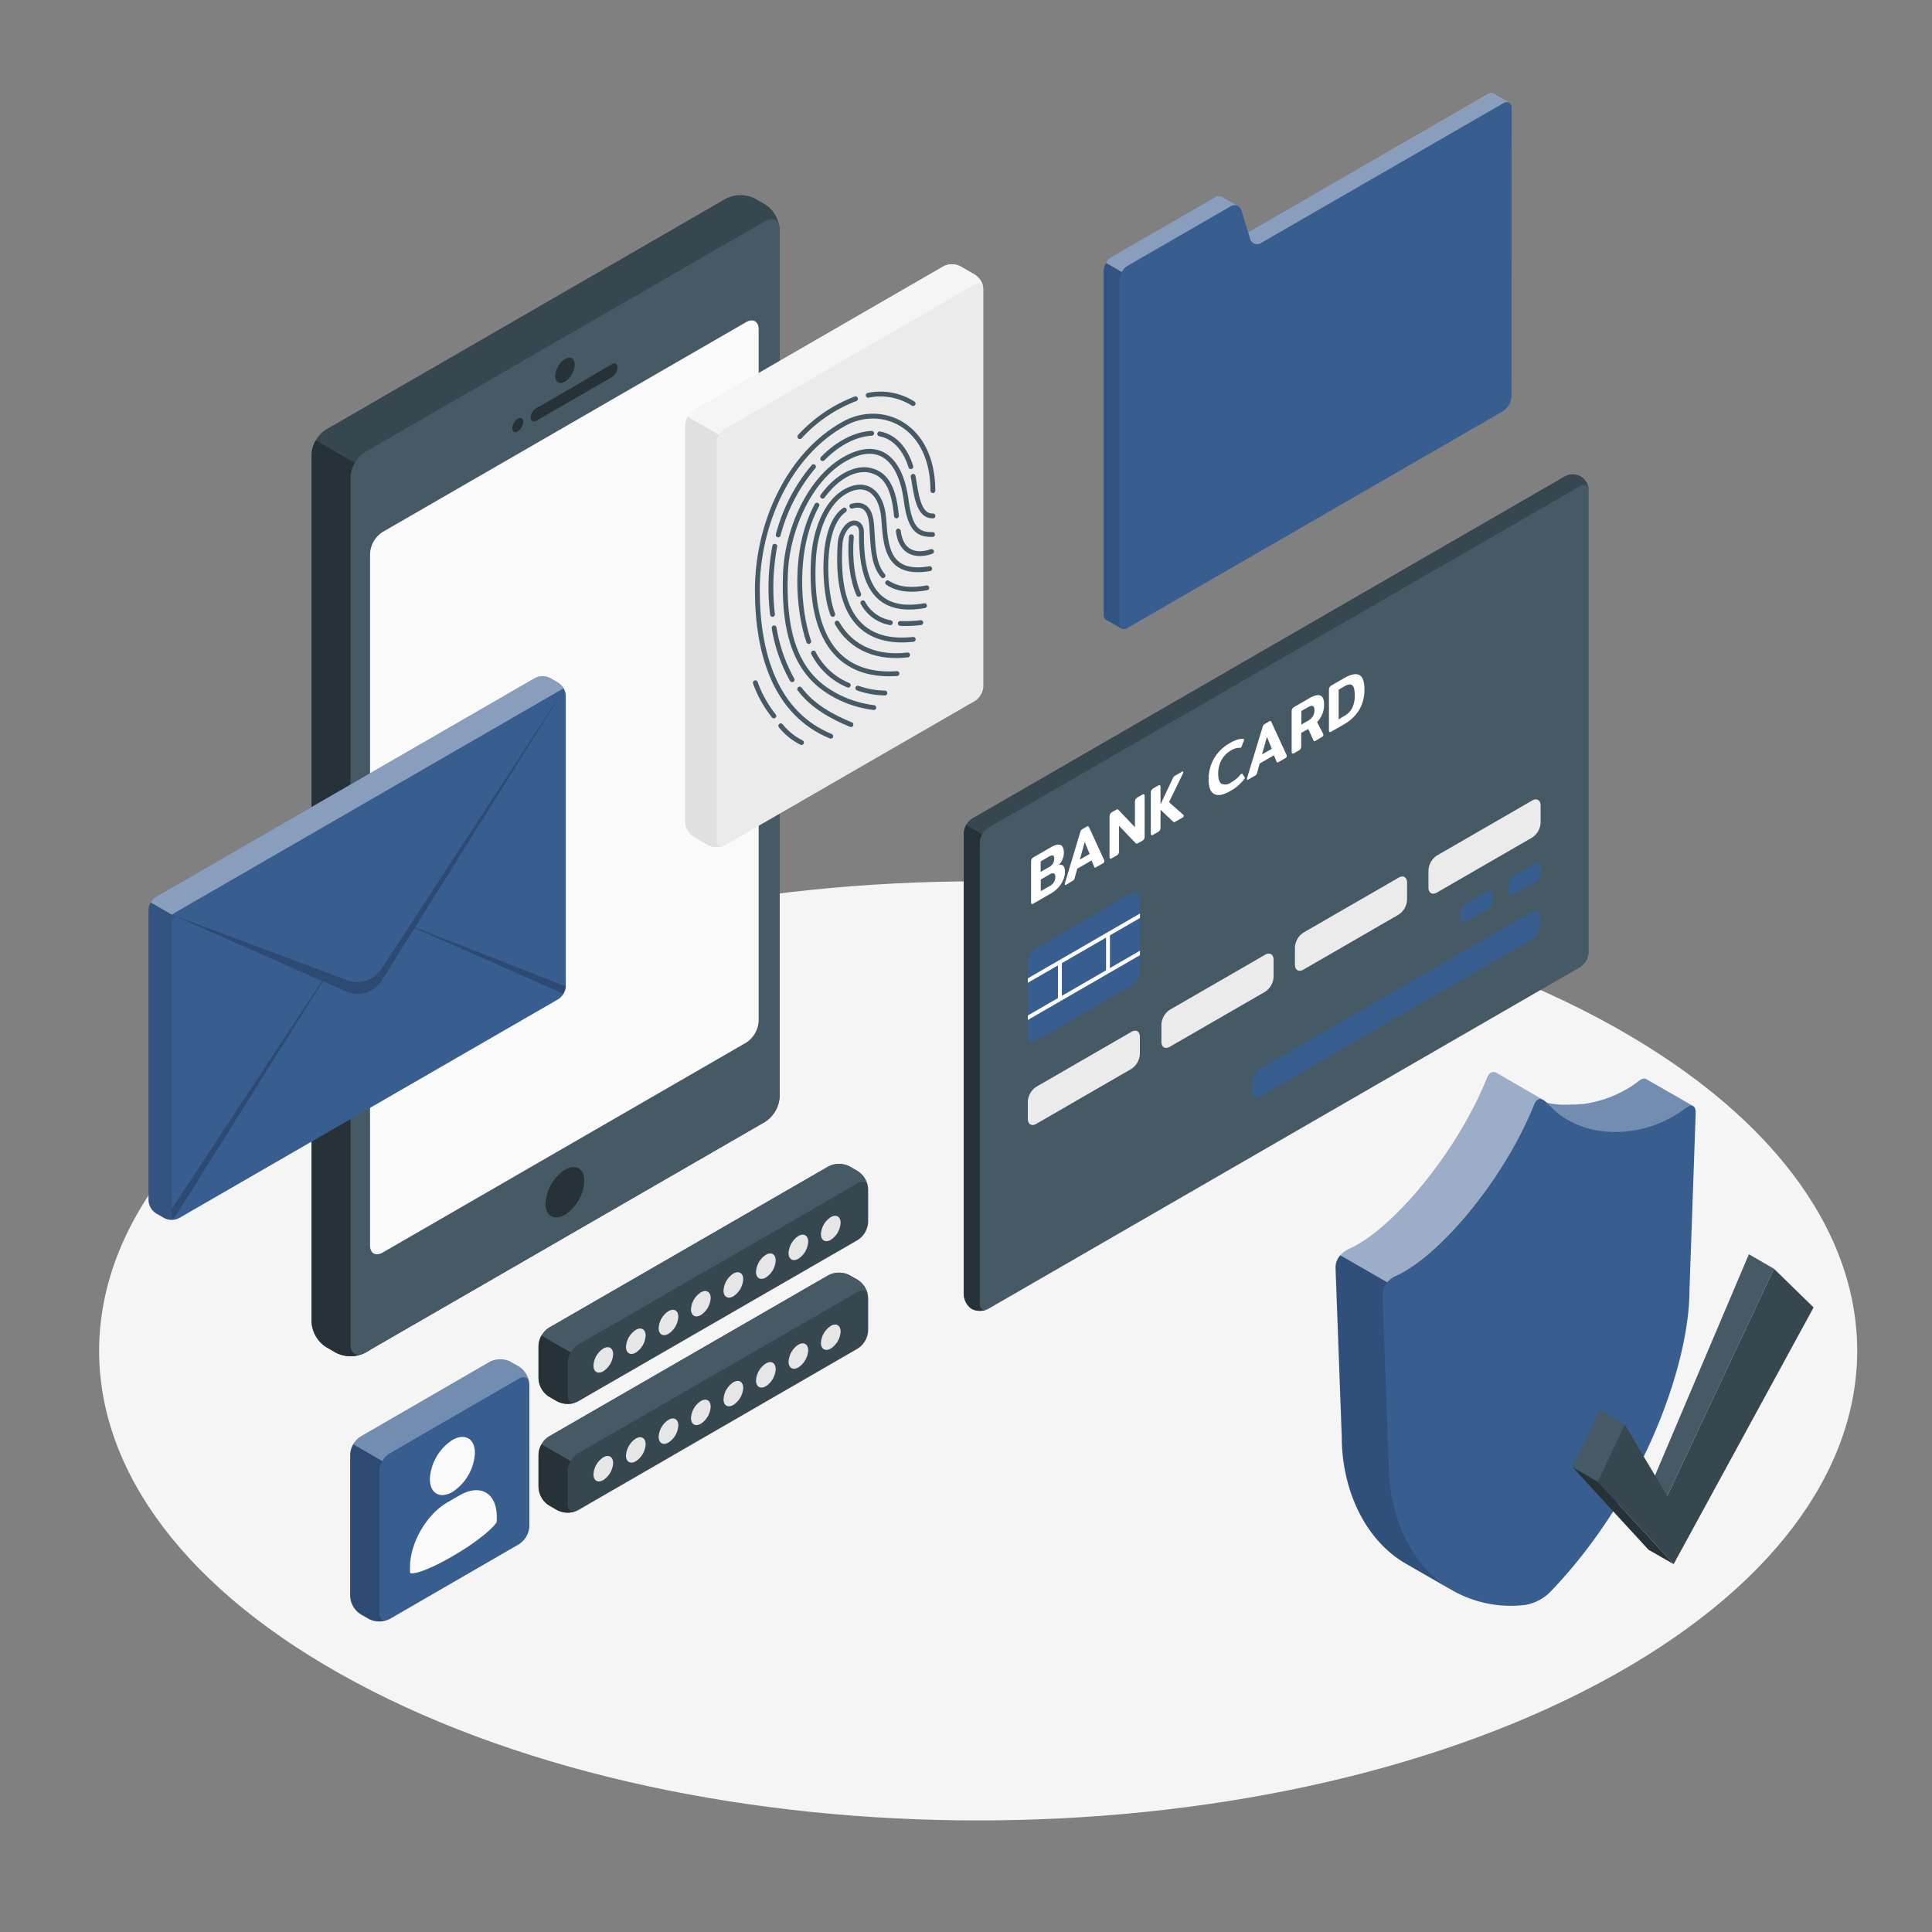 <svg xmlns="http://www.w3.org/2000/svg" xmlns:xlink="http://www.w3.org/1999/xlink" viewBox="0 0 500 500"><rect x="0" y="0" width="500" height="500" fill="#808080" stroke="none"/><defs><clipPath id="freepik--clip-path--inject-56"><path d="M266,249.17V268c0,1.41,1,2,2.21,1.28l24.6-14.21a4.9,4.9,0,0,0,2.21-3.83V232.42c0-1.41-1-2-2.21-1.28l-24.6,14.21A4.86,4.86,0,0,0,266,249.17Z" style="fill:#385D8F"></path></clipPath></defs><g id="freepik--Floor--inject-56"><path id="freepik--floor--inject-56" d="M92.26,435.51C181.09,483,325.13,483,414,435.51s88.84-124.38,0-171.83-232.87-47.45-321.7,0S3.42,388.06,92.26,435.51Z" style="fill:#f5f5f5"></path></g><g id="freepik--Device--inject-56"><g id="freepik--device--inject-56"><path d="M86.93,350.09l-2.56-1.48a8.31,8.31,0,0,1-3.76-6.52V117.68a8.31,8.31,0,0,1,3.76-6.52L187.87,51.4a8.33,8.33,0,0,1,7.53,0L198,52.88a8.31,8.31,0,0,1,3.76,6.52V283.81a8.31,8.31,0,0,1-3.76,6.52L94.47,350.09A8.35,8.35,0,0,1,86.93,350.09Z" style="fill:#37474f"></path><path d="M95.75,122.07l-14-8.1a7.7,7.7,0,0,0-1.1,3.71V342.09a8.31,8.31,0,0,0,3.76,6.52l2.56,1.48a8.35,8.35,0,0,0,7.54,0l1.28-.74Z" style="fill:#263238"></path><path d="M90.7,123.51V347.92c0,2.4,1.69,3.37,3.77,2.17L198,290.33a8.31,8.31,0,0,0,3.76-6.52V59.4c0-2.4-1.68-3.37-3.76-2.17L94.47,117A8.36,8.36,0,0,0,90.7,123.51Z" style="fill:#455a64"></path><path d="M99,137.69l94.11-54.33c1.78-1,3.23-.19,3.23,1.87v179a7.16,7.16,0,0,1-3.23,5.6L99,324.18c-1.79,1-3.23.19-3.23-1.87v-179A7.11,7.11,0,0,1,99,137.69Z" style="fill:#fafafa"></path><path d="M146.22,92.93c1.39-.8,2.52-.15,2.52,1.46a5.57,5.57,0,0,1-2.52,4.37c-1.4.81-2.53.15-2.53-1.45A5.59,5.59,0,0,1,146.22,92.93Z" style="fill:#263238"></path><path d="M138.93,105.54c5.13-2.83,14.27-8.28,19.33-11.25.86-.51,1.55-.16,1.55.78a3.36,3.36,0,0,1-1.56,2.59l-19.36,11.18c-.86.5-1.56.14-1.56-.79A3.21,3.21,0,0,1,138.93,105.54Z" style="fill:#263238"></path><path d="M134,108.37c.78-.46,1.41-.09,1.41.81a3.13,3.13,0,0,1-1.41,2.46c-.78.45-1.42.08-1.42-.82A3.14,3.14,0,0,1,134,108.37Z" style="fill:#263238"></path><path d="M146.22,302.73c2.78-1.61,5-.31,5,2.91a11.15,11.15,0,0,1-5,8.74c-2.79,1.61-5.05.31-5.05-2.91A11.15,11.15,0,0,1,146.22,302.73Z" style="fill:#263238"></path></g></g><g id="freepik--bank-card--inject-56"><path d="M251.5,338.79a4.75,4.75,0,0,1-2.07-3.75V215.66a4.88,4.88,0,0,1,2.21-3.83l153.15-88.42a4.15,4.15,0,0,1,6.36,3.67V246.46a4.88,4.88,0,0,1-2.21,3.83L255.79,338.72A4.77,4.77,0,0,1,251.5,338.79Z" style="fill:#455a64"></path><path d="M411.13,126.71c-.16-1.14-1.08-1.56-2.19-.91L255.79,214.22a4.44,4.44,0,0,0-1.56,1.65l-4.15-2.39a4.44,4.44,0,0,1,1.56-1.65L404.8,123.4a4.13,4.13,0,0,1,6.33,3.31Z" style="fill:#37474f"></path><path d="M255.27,338.94a.44.44,0,0,1-.16.06,1.12,1.12,0,0,1-.31.1l-.17,0a1.65,1.65,0,0,1-.32.06l-.26,0a4.42,4.42,0,0,1-1.15,0,3.72,3.72,0,0,1-1.39-.43,4.73,4.73,0,0,1-2.08-3.75V215.65a4.5,4.5,0,0,1,.65-2.17l4.15,2.39a4.53,4.53,0,0,0-.65,2.18V337.44a1.5,1.5,0,0,0,.73,1.47,1,1,0,0,0,.35.1,1.45,1.45,0,0,0,.41,0Z" style="fill:#263238"></path><path d="M266,249.17V268c0,1.41,1,2,2.21,1.28l24.6-14.21a4.9,4.9,0,0,0,2.21-3.83V232.42c0-1.41-1-2-2.21-1.28l-24.6,14.21A4.86,4.86,0,0,0,266,249.17Z" style="fill:#385D8F"></path><g style="clip-path:url(#freepik--clip-path--inject-56)"><rect x="258.98" y="244.87" width="43.09" height="1" transform="translate(-85.13 173.27) rotate(-30.02)" style="fill:#fff"></rect><rect x="273.81" y="248.96" width="1" height="9.6" style="fill:#fff"></rect><rect x="286.25" y="241.82" width="1" height="9.58" style="fill:#fff"></rect><rect x="258.98" y="254.49" width="43.09" height="1" transform="translate(-89.94 174.56) rotate(-30.02)" style="fill:#fff"></rect></g><path d="M267,233.93c-.11-.06-.16-.22-.16-.48V223a1.33,1.33,0,0,1,.16-.67,1.3,1.3,0,0,1,.52-.49l4.46-2.58c1.11-.64,1.95-.83,2.51-.56s.84.93.84,2a4.39,4.39,0,0,1-.35,1.67,4.61,4.61,0,0,1-.93,1.47c1-.2,1.56.38,1.56,1.75a5.56,5.56,0,0,1-.4,2,6.6,6.6,0,0,1-1.22,2,8,8,0,0,1-2,1.63l-4.46,2.57C267.3,234,267.12,234,267,233.93Zm4.55-9.56a2.57,2.57,0,0,0,.95-.9,2.27,2.27,0,0,0,.33-1.21c0-.48-.1-.76-.31-.85s-.53,0-1,.25l-2.2,1.28v2.7Zm.25,4.85a2.58,2.58,0,0,0,1.32-2.26c0-.5-.13-.81-.38-.91a1.27,1.27,0,0,0-1.07.23l-2.32,1.35v3Z" style="fill:#fff"></path><path d="M275.6,228.86a1.4,1.4,0,0,1,0-.31l3.94-13.11a2.27,2.27,0,0,1,.23-.55,1,1,0,0,1,.38-.33l1.11-.64c.16-.09.28-.13.36-.1a.52.52,0,0,1,.23.28l3.94,8.57a.73.73,0,0,1,0,.25.51.51,0,0,1-.27.46l-1.84,1.06a.49.49,0,0,1-.31.1c-.07,0-.12-.08-.18-.19l-.69-1.67-3.7,2.14-.69,2.46a1.26,1.26,0,0,1-.17.4,1,1,0,0,1-.31.25L275.88,229C275.69,229.1,275.6,229.06,275.6,228.86ZM282,221l-1.27-3.07-1.27,4.53Z" style="fill:#fff"></path><path d="M287.31,222.21c-.11-.06-.16-.22-.16-.47V211.3a1.27,1.27,0,0,1,.16-.66,1.32,1.32,0,0,1,.54-.5l.94-.54a.88.88,0,0,1,.39-.15.46.46,0,0,1,.28.15l4.26,4.48v-6.55a1.34,1.34,0,0,1,.16-.68,1.37,1.37,0,0,1,.52-.49l1.14-.66c.26-.15.43-.19.54-.12s.15.23.15.5v10.41a1.34,1.34,0,0,1-.15.66,1.37,1.37,0,0,1-.54.49l-1,.56a.76.76,0,0,1-.38.13.46.46,0,0,1-.28-.14l-4.27-4.46v6.56a1.33,1.33,0,0,1-.15.65,1.39,1.39,0,0,1-.54.5l-1.14.65C287.59,222.24,287.41,222.27,287.31,222.21Z" style="fill:#fff"></path><path d="M306.34,211.11a.51.51,0,0,1-.27.46l-1.9,1.09a1,1,0,0,1-.28.12.26.26,0,0,1-.19-.05l-3.36-3.16,0,0v4.62a1.37,1.37,0,0,1-.15.66,1.45,1.45,0,0,1-.54.49l-1.14.66c-.24.14-.41.18-.52.12s-.16-.23-.16-.48V205.18a1.3,1.3,0,0,1,.16-.67,1.39,1.39,0,0,1,.52-.5l1.14-.66c.26-.14.43-.18.54-.12s.15.23.15.5v4.53l0-.09,3.25-6.89a1,1,0,0,1,.19-.29,1.91,1.91,0,0,1,.31-.23l1.87-1.08c.19-.1.28-.05.28.15a.82.82,0,0,1-.09.33l-3.61,7.44,3.71,3.28A.27.27,0,0,1,306.34,211.11Z" style="fill:#fff"></path><path d="M314.25,205.5c-1-.51-1.46-1.77-1.46-3.79a10.69,10.69,0,0,1,1.42-5.46,11,11,0,0,1,4.07-3.94,9.35,9.35,0,0,1,2-.91,3.28,3.28,0,0,1,1.53-.15.17.17,0,0,1,.15.19,1,1,0,0,1-.09.35l-.54,1.38a.63.63,0,0,1-.21.31.46.46,0,0,1-.26.05,4.11,4.11,0,0,0-2.29.69,6.45,6.45,0,0,0-2.44,2.45,7.32,7.32,0,0,0-.86,3.6c0,1.38.3,2.25.9,2.59a2.52,2.52,0,0,0,2.47-.39,8.51,8.51,0,0,0,2.41-2,1.22,1.22,0,0,1,.26-.26c.07,0,.14,0,.21.07l.59.84a.32.32,0,0,1,.06.17.83.83,0,0,1-.18.37,11.3,11.3,0,0,1-3.67,3.1C316.58,205.76,315.21,206,314.25,205.5Z" style="fill:#fff"></path><path d="M322.74,201.64a2.08,2.08,0,0,1,0-.3l4-13.12a1.68,1.68,0,0,1,.23-.55,1.17,1.17,0,0,1,.37-.32l1.11-.65a.5.5,0,0,1,.37-.09.48.48,0,0,1,.23.28l3.94,8.56a.82.82,0,0,1,0,.26.48.48,0,0,1-.27.45l-1.84,1.07a.56.56,0,0,1-.31.1.31.31,0,0,1-.18-.19l-.7-1.67L326,197.6l-.68,2.47a1.45,1.45,0,0,1-.17.39,1,1,0,0,1-.32.26L323,201.78C322.83,201.89,322.74,201.84,322.74,201.64Zm6.4-7.86-1.26-3.06-1.28,4.53Z" style="fill:#fff"></path><path d="M334.44,195c-.1-.06-.16-.22-.16-.48V184.1a1.44,1.44,0,0,1,.16-.67,1.41,1.41,0,0,1,.53-.49l3.85-2.22q3.85-2.24,3.86,1.66a6.15,6.15,0,0,1-.46,2.38,6.76,6.76,0,0,1-1.35,2.11l1.6,3.12a.51.51,0,0,1,0,.22.55.55,0,0,1-.32.5l-1.68,1a.72.72,0,0,1-.32.13c-.08,0-.14-.06-.19-.17l-1.4-3-1.81,1v3.44a1.18,1.18,0,0,1-.68,1.15l-1.14.66C334.73,195,334.55,195.06,334.44,195Zm4-8.42a3.64,3.64,0,0,0,1.3-1.17,2.86,2.86,0,0,0,.44-1.58c0-.61-.14-1-.4-1.11s-.66,0-1.19.26L336.79,184v3.51Z" style="fill:#fff"></path><path d="M344.09,189.43c-.11-.06-.16-.22-.16-.48V178.54a1.3,1.3,0,0,1,.16-.67,1.32,1.32,0,0,1,.52-.5l3.2-1.84q2.6-1.51,3.95-.85t1.35,3.75a10,10,0,0,1-1.36,5.31,10.9,10.9,0,0,1-3.94,3.73l-3.2,1.84C344.37,189.45,344.19,189.49,344.09,189.43Zm3.84-4.16a5.12,5.12,0,0,0,2-2,7.15,7.15,0,0,0,.67-3.37c0-1.4-.22-2.26-.67-2.58s-1.12-.21-2,.31l-1.49.86v7.67Z" style="fill:#fff"></path><path d="M266,285.09v4.47c0,1.41,1,2,2.21,1.28l24.6-14.21A4.9,4.9,0,0,0,295,272.8v-4.47c0-1.41-1-2-2.21-1.28l-24.6,14.21A4.88,4.88,0,0,0,266,285.09Z" style="fill:#ebebeb"></path><path d="M300.57,265.14v4.47c0,1.41,1,2,2.21,1.27l24.61-14.2a4.9,4.9,0,0,0,2.21-3.83v-4.47c0-1.41-1-2-2.21-1.28l-24.61,14.21A4.88,4.88,0,0,0,300.57,265.14Z" style="fill:#ebebeb"></path><path d="M335.13,245.18v4.47c0,1.41,1,2,2.21,1.28l24.6-14.21a4.86,4.86,0,0,0,2.21-3.82v-4.48c0-1.41-1-2-2.21-1.27l-24.6,14.2A4.9,4.9,0,0,0,335.13,245.18Z" style="fill:#ebebeb"></path><path d="M369.68,225.23v4.47c0,1.41,1,2,2.21,1.28l24.61-14.21a4.88,4.88,0,0,0,2.21-3.83v-4.47c0-1.41-1-2-2.21-1.28L371.89,221.4A4.9,4.9,0,0,0,369.68,225.23Z" style="fill:#ebebeb"></path><path d="M384.94,230.63l-5.64,3.26a2.92,2.92,0,0,0-1.32,2.29v1.73c0,.84.59,1.19,1.32.76l5.64-3.25a2.92,2.92,0,0,0,1.33-2.3v-1.73C386.27,230.55,385.68,230.21,384.94,230.63Z" style="fill:#385D8F"></path><path d="M397.38,223.45l-5.64,3.25a2.94,2.94,0,0,0-1.32,2.3v1.73c0,.84.59,1.18,1.32.76l5.64-3.26a2.91,2.91,0,0,0,1.33-2.29v-1.73C398.71,223.37,398.12,223,397.38,223.45Z" style="fill:#385D8F"></path><path d="M326.17,276.53,396.39,236c1.22-.71,2.21-.13,2.21,1.28v2.07a4.88,4.88,0,0,1-2.21,3.83l-70.22,40.54c-1.22.71-2.21.14-2.21-1.27v-2.08A4.9,4.9,0,0,1,326.17,276.53Z" style="fill:#385D8F"></path></g><g id="freepik--Fingerprint--inject-56"><path d="M177.31,110V212.82a4.8,4.8,0,0,0,2.16,3.75l3.8,2.19a4.79,4.79,0,0,0,4.33,0l64.72-37.36a4.8,4.8,0,0,0,2.17-3.75V74.85a4.78,4.78,0,0,0-2.17-3.75l-3.79-2.19a4.79,4.79,0,0,0-4.33,0l-64.73,37.37A4.8,4.8,0,0,0,177.31,110Z" style="fill:#ebebeb"></path><path d="M254.47,74.5c-.15-1.12-1.06-1.53-2.15-.9L187.6,111a4.46,4.46,0,0,0-1.54,1.62l-8.12-4.69a4.6,4.6,0,0,1,1.53-1.62L244.2,68.91a4.79,4.79,0,0,1,4.33,0l3.79,2.19A4.83,4.83,0,0,1,254.47,74.5Z" style="fill:#f5f5f5"></path><path d="M187.22,218.93a.35.35,0,0,1-.13,0,1.14,1.14,0,0,1-.26.09h0l-.44.11a5,5,0,0,1-2.61-.21,3.51,3.51,0,0,1-.48-.22l-3.8-2.19a4.8,4.8,0,0,1-2.16-3.75V110a4.43,4.43,0,0,1,.63-2.13l8.12,4.69a4.43,4.43,0,0,0-.63,2.13V217.51a1.8,1.8,0,0,0,.33,1.14,1.13,1.13,0,0,0,1.16.37Z" style="fill:#e0e0e0"></path><path d="M229.72,150.82c2.83,1.89,6.46,2,10.14,1.31" style="fill:none;stroke:#455a64;stroke-linecap:round;stroke-miterlimit:10;stroke-width:1.25px"></path><path d="M220.45,131c3-.87,4.81.61,5.13,4.85.39,5.22.27,10.13,2.95,13.14" style="fill:none;stroke:#455a64;stroke-linecap:round;stroke-miterlimit:10;stroke-width:1.25px"></path><path d="M215.52,159c-2.26-5.52-3.42-22.56,3-27" style="fill:none;stroke:#455a64;stroke-linecap:round;stroke-miterlimit:10;stroke-width:1.25px"></path><path d="M234.89,169.5c-7.37.87-14.32-1.34-18.25-8.24" style="fill:none;stroke:#455a64;stroke-linecap:round;stroke-miterlimit:10;stroke-width:1.25px"></path><path d="M236.35,165.47c-11.86,1.29-20.31-4.74-18.92-24.94.14-1.9,1.19-4.08,2.6-4.9l.05,0c1.44-.79,2.9.14,2.87,2.06-.21,14.45,4.47,21.16,16.32,19.06" style="fill:none;stroke:#455a64;stroke-linecap:round;stroke-miterlimit:10;stroke-width:1.25px"></path><path d="M232.13,174.32c-14.83,1-22.77-8.85-21.6-29.62.39-6.86,3-14.46,8.14-17.43a1.59,1.59,0,0,1,.22-.13c5.22-2.87,9.29.14,9.83,7.18.52,6.76.71,14.74,11.88,12.85" style="fill:none;stroke:#455a64;stroke-linecap:round;stroke-miterlimit:10;stroke-width:1.25px"></path><path d="M222,178.08a21.77,21.77,0,0,0,7,1.27" style="fill:none;stroke:#455a64;stroke-linecap:round;stroke-miterlimit:10;stroke-width:1.25px"></path><path d="M210.53,169a17.74,17.74,0,0,0,9,8.33" style="fill:none;stroke:#455a64;stroke-linecap:round;stroke-miterlimit:10;stroke-width:1.25px"></path><path d="M211.42,130.73c-6.4,11.81-4.77,27.65-2.12,35.29" style="fill:none;stroke:#455a64;stroke-linecap:round;stroke-miterlimit:10;stroke-width:1.25px"></path><path d="M232,133.52c-.6-6.41-2.23-10.79-6.88-11.82-3.71-.81-8.46,1.54-12.23,6.72" style="fill:none;stroke:#455a64;stroke-linecap:round;stroke-miterlimit:10;stroke-width:1.25px"></path><path d="M241.07,142.73c-3.82,1.34-7.88.51-8.59-5.29" style="fill:none;stroke:#455a64;stroke-linecap:round;stroke-miterlimit:10;stroke-width:1.25px"></path><path d="M241.34,138.32c-4,.11-5.85-1.67-6.82-8.84-1.49-11-7.18-15.71-16-10.61-9.26,5.34-14.82,18.57-15.24,29.51-.81,20.59,5.65,28.78,15.8,32.93a28.38,28.38,0,0,0,7.06,1.81" style="fill:none;stroke:#455a64;stroke-linecap:round;stroke-miterlimit:10;stroke-width:1.25px"></path><path d="M236.32,123.28c.79,4.33,1.21,10.37,5.13,10.24" style="fill:none;stroke:#455a64;stroke-linecap:round;stroke-miterlimit:10;stroke-width:1.25px"></path><path d="M227.66,112.28c3.79.71,6.63,3.86,8.07,8.5" style="fill:none;stroke:#455a64;stroke-linecap:round;stroke-miterlimit:10;stroke-width:1.25px"></path><path d="M212.91,118.7c4-4.14,8.71-6.39,12.67-6.56" style="fill:none;stroke:#455a64;stroke-linecap:round;stroke-miterlimit:10;stroke-width:1.25px"></path><path d="M201.4,138.43a45.27,45.27,0,0,1,9.13-17.65" style="fill:none;stroke:#455a64;stroke-linecap:round;stroke-miterlimit:10;stroke-width:1.25px"></path><path d="M199.92,159a58.56,58.56,0,0,1,.59-17.63" style="fill:none;stroke:#455a64;stroke-linecap:round;stroke-miterlimit:10;stroke-width:1.25px"></path><path d="M205,175.9a40.75,40.75,0,0,1-4.66-13.4" style="fill:none;stroke:#455a64;stroke-linecap:round;stroke-miterlimit:10;stroke-width:1.25px"></path><path d="M220.23,187.53c-4.7-1.92-9.94-4.72-13.27-9.2" style="fill:none;stroke:#455a64;stroke-linecap:round;stroke-miterlimit:10;stroke-width:1.25px"></path><path d="M215,190.53C200.91,184.77,196,169.58,196,152.68s8-35.1,22.49-43.05c9.83-5.38,22.94.45,22.94,17.35" style="fill:none;stroke:#455a64;stroke-linecap:round;stroke-miterlimit:10;stroke-width:1.25px"></path><path d="M233,161.34a29.71,29.71,0,0,0,5.3-.21" style="fill:none;stroke:#455a64;stroke-linecap:round;stroke-miterlimit:10;stroke-width:1.25px"></path><path d="M223.32,156a10,10,0,0,0,7.1,5.15" style="fill:none;stroke:#455a64;stroke-linecap:round;stroke-miterlimit:10;stroke-width:1.25px"></path><path d="M220.33,138.9c-.48,5.8.25,11.13,1.9,14.92" style="fill:none;stroke:#455a64;stroke-linecap:round;stroke-miterlimit:10;stroke-width:1.25px"></path><path d="M224.69,102.3a15.81,15.81,0,0,1,11.63,2.15" style="fill:none;stroke:#455a64;stroke-linecap:round;stroke-miterlimit:10;stroke-width:1.25px"></path><path d="M207,113a37.73,37.73,0,0,1,14.4-9.79" style="fill:none;stroke:#455a64;stroke-linecap:round;stroke-miterlimit:10;stroke-width:1.25px"></path><path d="M202.07,187.84a16.19,16.19,0,0,0,5.35,4.33" style="fill:none;stroke:#455a64;stroke-linecap:round;stroke-miterlimit:10;stroke-width:1.25px"></path><path d="M195.48,176.7a30.28,30.28,0,0,0,4.79,8.58" style="fill:none;stroke:#455a64;stroke-linecap:round;stroke-miterlimit:10;stroke-width:1.25px"></path></g><g id="freepik--Letter--inject-56"><g id="freepik--letter--inject-56"><path d="M38.44,235.44a4.27,4.27,0,0,1,1.91-3.33l98.15-56.66a4.26,4.26,0,0,1,3.84,0l2.16,1.25a4.24,4.24,0,0,1,1.92,3.32v75.23a4.26,4.26,0,0,1-1.92,3.33L46.35,315.24a4.24,4.24,0,0,1-3.83,0L40.36,314a4.24,4.24,0,0,1-1.92-3.32Z" style="fill:#385D8F"></path><path d="M39,233.55l5.44,3.14,101.42-58.56a4,4,0,0,0-1.36-1.43l-2.17-1.25a4.24,4.24,0,0,0-3.83,0L40.36,232.11A3.86,3.86,0,0,0,39,233.55Z" style="fill:#fff;opacity:0.4"></path><path d="M38.43,235.44v75.23A4.25,4.25,0,0,0,40.36,314l2.16,1.25a3.56,3.56,0,0,0,.52.24,4.44,4.44,0,0,0,2.31.12,2.24,2.24,0,0,0,.37-.1.92.92,0,0,0,.23-.09,1.16,1.16,0,0,1-.92,0,1.35,1.35,0,0,1-.59-1.27V238.9a1.67,1.67,0,0,1,1-1.63l-1-.58L39,233.55A3.9,3.9,0,0,0,38.43,235.44Z" style="opacity:0.1"></path><path d="M44.44,236.69l45.45,17a7.38,7.38,0,0,0,8.77-2.89L106,239.6l40.26-61.68L107.42,240l39,15.27a4.06,4.06,0,0,1-.6,1.91l-38.51-17-8.49,13.57a7.38,7.38,0,0,1-9.24,2.84l-6-2.67L45,315.4a1.35,1.35,0,0,1-.59-1.27v-1.25l38.91-59Z" style="opacity:0.2"></path></g></g><g id="freepik--Folder--inject-56"><path d="M391.22,28a1.54,1.54,0,0,0-.59-1.37h0l-.05,0-4-2.33h0a1.5,1.5,0,0,0-1.52.15L323,60.12l-1.67-5.57a2,2,0,0,0-.9-1.2h0L316.39,51v0a1.91,1.91,0,0,0-2,.05L287.77,66.43a4.8,4.8,0,0,0-2.16,3.75V159a1.57,1.57,0,0,0,.59,1.37h0l.05,0h0l4,2.33.05,0,0,0h0a1.57,1.57,0,0,0,1.48-.18l97.22-56.13a4.8,4.8,0,0,0,2.16-3.75Z" style="fill:#385D8F"></path><path d="M320.4,53.32a1.94,1.94,0,0,0-1.94.09L291.83,68.78a4.6,4.6,0,0,0-1.53,1.62l-4.06-2.35a4.35,4.35,0,0,1,1.53-1.62L314.4,51.06a1.93,1.93,0,0,1,2-.05h0Z" style="fill:#fff;opacity:0.4"></path><path d="M390.47,26.51a1.62,1.62,0,0,0-1.42.21L326.39,62.87a1.89,1.89,0,0,1-2.89-1.15l-.48-1.6,62-35.75a1.92,1.92,0,0,1,1-.29,1.13,1.13,0,0,1,.56.14h0Z" style="fill:#fff;opacity:0.4"></path><path d="M290,162.43a1.15,1.15,0,0,0,.21.23l-3.93-2.26h0l0,0a1.17,1.17,0,0,1-.37-.42,1.09,1.09,0,0,1-.1-.25,2.1,2.1,0,0,1-.11-.7V70.18a2.26,2.26,0,0,1,0-.26,5.07,5.07,0,0,1,.09-.54c0-.09.05-.18.07-.27a6.13,6.13,0,0,1,.33-.8,2.15,2.15,0,0,1,.14-.26l4.06,2.35a4.4,4.4,0,0,0-.63,2.13v88.81a2.34,2.34,0,0,0,0,.38,1.55,1.55,0,0,0,0,.21l0,.11.06.14A.89.89,0,0,0,290,162.43Z" style="opacity:0.1"></path></g><g id="freepik--Password--inject-56"><path d="M224.68,307.74A5.93,5.93,0,0,0,222,303.1l-2.18-1.26a6,6,0,0,0-5.36,0l-72.41,41.78a5.93,5.93,0,0,0-2.68,4.64v8.53a5.93,5.93,0,0,0,2.68,4.64l2.19,1.26a5.93,5.93,0,0,0,5.35,0L222,320.91a5.91,5.91,0,0,0,2.68-4.64Z" style="fill:#37474f"></path><path d="M139.37,356.79a5.91,5.91,0,0,0,2.68,4.64l2.19,1.26a6,6,0,0,0,4.9.21c-1.27.48-2.23-.23-2.23-1.76v-8.52a5.45,5.45,0,0,1,.79-2.65l-7.54-4.35a5.44,5.44,0,0,0-.79,2.64Z" style="fill:#263238"></path><path d="M224.59,307c-.31-1.14-1.35-1.5-2.59-.79L149.59,348a5.3,5.3,0,0,0-1.89,2l-7.53-4.35a5.35,5.35,0,0,1,1.88-2l72.4-41.79a6,6,0,0,1,5.36,0l2.19,1.27A5.9,5.9,0,0,1,224.59,307Z" style="fill:#455a64"></path><path d="M156.13,349c1.41-.81,2.55-.15,2.55,1.47a5.62,5.62,0,0,1-2.55,4.41c-1.4.81-2.54.15-2.54-1.47A5.64,5.64,0,0,1,156.13,349Z" style="fill:#e6e6e6"></path><path d="M164.55,344.17c1.4-.81,2.54-.15,2.54,1.47a5.63,5.63,0,0,1-2.54,4.41c-1.41.81-2.54.15-2.54-1.47A5.63,5.63,0,0,1,164.55,344.17Z" style="fill:#e6e6e6"></path><path d="M173,339.32c1.41-.81,2.55-.16,2.55,1.47a5.61,5.61,0,0,1-2.55,4.4c-1.4.81-2.54.15-2.54-1.47A5.62,5.62,0,0,1,173,339.32Z" style="fill:#e6e6e6"></path><path d="M181.38,334.46c1.4-.81,2.54-.15,2.54,1.47a5.62,5.62,0,0,1-2.54,4.4c-1.41.81-2.55.16-2.55-1.47A5.61,5.61,0,0,1,181.38,334.46Z" style="fill:#e6e6e6"></path><path d="M189.79,329.6c1.41-.81,2.55-.15,2.55,1.47a5.64,5.64,0,0,1-2.55,4.41c-1.4.81-2.54.15-2.54-1.47A5.63,5.63,0,0,1,189.79,329.6Z" style="fill:#e6e6e6"></path><path d="M198.21,324.74c1.4-.81,2.54-.15,2.54,1.47a5.64,5.64,0,0,1-2.54,4.41c-1.41.81-2.55.15-2.55-1.47A5.62,5.62,0,0,1,198.21,324.74Z" style="fill:#e6e6e6"></path><path d="M206.62,319.88c1.4-.81,2.54-.15,2.54,1.47a5.63,5.63,0,0,1-2.54,4.41c-1.4.81-2.54.15-2.54-1.47A5.66,5.66,0,0,1,206.62,319.88Z" style="fill:#e6e6e6"></path><path d="M215,315c1.41-.81,2.55-.16,2.55,1.47a5.61,5.61,0,0,1-2.55,4.4c-1.4.81-2.54.15-2.54-1.47A5.62,5.62,0,0,1,215,315Z" style="fill:#e6e6e6"></path><path d="M224.68,335.87a5.93,5.93,0,0,0-2.68-4.64L219.82,330a6,6,0,0,0-5.36,0l-72.41,41.78a5.91,5.91,0,0,0-2.68,4.64v8.53a5.93,5.93,0,0,0,2.68,4.64l2.19,1.26a5.93,5.93,0,0,0,5.35,0L222,349a5.91,5.91,0,0,0,2.68-4.64Z" style="fill:#37474f"></path><path d="M139.37,384.92a5.93,5.93,0,0,0,2.68,4.64l2.19,1.26a6,6,0,0,0,4.9.21c-1.27.48-2.23-.23-2.23-1.76v-8.53a5.44,5.44,0,0,1,.79-2.64l-7.54-4.35a5.44,5.44,0,0,0-.79,2.64Z" style="fill:#263238"></path><path d="M224.59,335.11c-.31-1.14-1.35-1.5-2.59-.79l-72.41,41.79a5.3,5.3,0,0,0-1.89,2l-7.53-4.35a5.35,5.35,0,0,1,1.88-2L214.45,330a6,6,0,0,1,5.36,0l2.19,1.27A5.9,5.9,0,0,1,224.59,335.11Z" style="fill:#455a64"></path><path d="M156.13,377.16c1.41-.81,2.55-.15,2.55,1.47a5.64,5.64,0,0,1-2.55,4.41c-1.4.81-2.54.15-2.54-1.47A5.63,5.63,0,0,1,156.13,377.16Z" style="fill:#e6e6e6"></path><path d="M164.55,372.3c1.4-.81,2.54-.15,2.54,1.47a5.64,5.64,0,0,1-2.54,4.41c-1.41.81-2.54.15-2.54-1.47A5.61,5.61,0,0,1,164.55,372.3Z" style="fill:#e6e6e6"></path><path d="M173,367.45c1.41-.82,2.55-.16,2.55,1.46a5.61,5.61,0,0,1-2.55,4.41c-1.4.81-2.54.15-2.54-1.47A5.62,5.62,0,0,1,173,367.45Z" style="fill:#e6e6e6"></path><path d="M181.38,362.59c1.4-.81,2.54-.16,2.54,1.47a5.62,5.62,0,0,1-2.54,4.4c-1.41.81-2.55.16-2.55-1.47A5.61,5.61,0,0,1,181.38,362.59Z" style="fill:#e6e6e6"></path><path d="M189.79,357.73c1.41-.81,2.55-.15,2.55,1.47a5.61,5.61,0,0,1-2.55,4.4c-1.4.81-2.54.16-2.54-1.46A5.63,5.63,0,0,1,189.79,357.73Z" style="fill:#e6e6e6"></path><path d="M198.21,352.87c1.4-.81,2.54-.15,2.54,1.47a5.66,5.66,0,0,1-2.54,4.41c-1.41.81-2.55.15-2.55-1.47A5.61,5.61,0,0,1,198.21,352.87Z" style="fill:#e6e6e6"></path><path d="M206.62,348c1.4-.81,2.54-.15,2.54,1.47a5.64,5.64,0,0,1-2.54,4.41c-1.4.81-2.54.15-2.54-1.47A5.64,5.64,0,0,1,206.62,348Z" style="fill:#e6e6e6"></path><path d="M215,343.16c1.41-.82,2.55-.16,2.55,1.46A5.61,5.61,0,0,1,215,349c-1.4.81-2.54.15-2.54-1.47A5.62,5.62,0,0,1,215,343.16Z" style="fill:#e6e6e6"></path><path d="M137,358.32a5.94,5.94,0,0,0-2.68-4.64l-2.19-1.26a5.93,5.93,0,0,0-5.35,0L93.31,371.78a5.91,5.91,0,0,0-2.68,4.64v36.69a5.94,5.94,0,0,0,2.68,4.64L95.49,419a6,6,0,0,0,5.36,0l33.46-19.36A5.91,5.91,0,0,0,137,395Z" style="fill:#385D8F"></path><path d="M90.63,413.11a5.94,5.94,0,0,0,2.68,4.64L95.49,419a6,6,0,0,0,4.9.21c-1.26.48-2.22-.23-2.22-1.76V380.77a5.53,5.53,0,0,1,.78-2.64l-7.54-4.35a5.5,5.5,0,0,0-.78,2.64Z" style="opacity:0.2"></path><path d="M136.9,357.56c-.32-1.13-1.35-1.5-2.59-.78l-33.46,19.35a5.29,5.29,0,0,0-1.89,2l-7.54-4.35a5.45,5.45,0,0,1,1.89-2l33.45-19.35a6,6,0,0,1,5.36,0l2.19,1.26A5.9,5.9,0,0,1,136.9,357.56Z" style="fill:#fff;opacity:0.3"></path><path d="M117.08,372.67c3.22-1.86,5.83-.36,5.83,3.36a12.89,12.89,0,0,1-5.83,10.1c-3.22,1.86-5.83.35-5.83-3.37A12.85,12.85,0,0,1,117.08,372.67Z" style="fill:#fafafa"></path><path d="M128.57,392.49c0-6.11-4.29-8.58-9.58-5.53l-3.31,1.91c-5.28,3.05-9.57,10.48-9.57,16.59v1.64c3,1,19.36-8.48,22.46-13.19Z" style="fill:#fafafa"></path></g><g id="freepik--Shield--inject-56"><path d="M438.2,286.26h0l-12.19-7h0c-.48-.26-1.19-.08-2,.57-.45.34-.9.67-1.36,1l-.5.32-.9.57-.65.36c-.26.15-.53.31-.8.45s-.49.24-.74.36-.48.25-.73.36l-.82.35-.68.28q-.45.18-.9.33l-.62.23-1,.29-.57.17c-.34.1-.69.18-1,.26l-.51.12-1.1.22-.45.08-1.17.17-.38,0c-.41,0-.82.09-1.23.11l-.32,0c-.43,0-.85,0-1.28.05H406c-.44,0-.88,0-1.32,0h-.2c-.46,0-.91-.06-1.37-.1l-.13,0-1.41-.18h-.07l-1.18-.23a3.63,3.63,0,0,0-.85-.69h0l-.14-.08h0l-12-6.94h0c-1-.57-1.92-.16-2.5,1.3-7.87,19.52-24.62,39.32-35.78,44.27a4.31,4.31,0,0,0-.64.33c-.14.08-.26.17-.4.26s-.11.08-.17.13a4.63,4.63,0,0,0-.48.4l0,0c-.16.16-.32.32-.47.5h0a4.68,4.68,0,0,0-1.24,3.18l1.61,43.86c0,12.78,5.44,26.28,16.54,32.73h0l12.18,7h0l.16.09h0a30.6,30.6,0,0,0,18.51,3.62,12,12,0,0,0,6.36-3.17C425.36,387,437.23,352.85,437.23,334l1.61-45.86C438.87,287.12,438.63,286.51,438.2,286.26Z" style="fill:#385D8F"></path><path d="M375.63,411.49l-11.89-6.87h0c-11.09-6.45-16.54-19.95-16.54-32.73L345.58,328a5,5,0,0,1,2-3.92,6.46,6.46,0,0,0-.74.74l12.18,7a4.66,4.66,0,0,0-1.24,3.2l1.6,43.85C359.37,391.6,364.73,405,375.63,411.49Z" style="opacity:0.15"></path><path d="M438.18,286.24c-.47-.25-1.17-.06-2,.59-11,8.38-27.35,8.39-35.69-1.32l-.15-.17A29.66,29.66,0,0,0,424,279.79c.86-.66,1.56-.83,2-.57h0Z" style="fill:#fff;opacity:0.3"></path><path d="M399.33,284.57h0c-.93-.44-1.78,0-2.33,1.38-7.86,19.53-24.62,39.32-35.79,44.27a6.37,6.37,0,0,0-2.19,1.64l-12.18-7a6.46,6.46,0,0,1,.74-.74l.27-.22a2.83,2.83,0,0,0,.28-.2l.3-.18a4.25,4.25,0,0,1,.6-.31c11.16-4.95,27.92-24.75,35.78-44.28.42-1,1-1.53,1.67-1.53a1.6,1.6,0,0,1,.83.24Z" style="fill:#fff;opacity:0.5"></path><polygon points="459.11 328.36 452.61 324.6 427.12 384.67 431.47 387.18 459.11 328.36" style="fill:#455a64"></polygon><polygon points="420.5 368.69 413.99 364.94 407 379.73 413.51 383.48 420.5 368.69" style="fill:#455a64"></polygon><polygon points="433.14 404.79 413.51 383.48 420.5 368.69 431.47 387.18 459.11 328.36 469.36 338.36 433.14 404.79" style="fill:#37474f"></polygon><polygon points="407 379.73 413.51 383.48 433.14 404.79 426.64 401.08 407 379.73" style="fill:#263238"></polygon></g></svg>